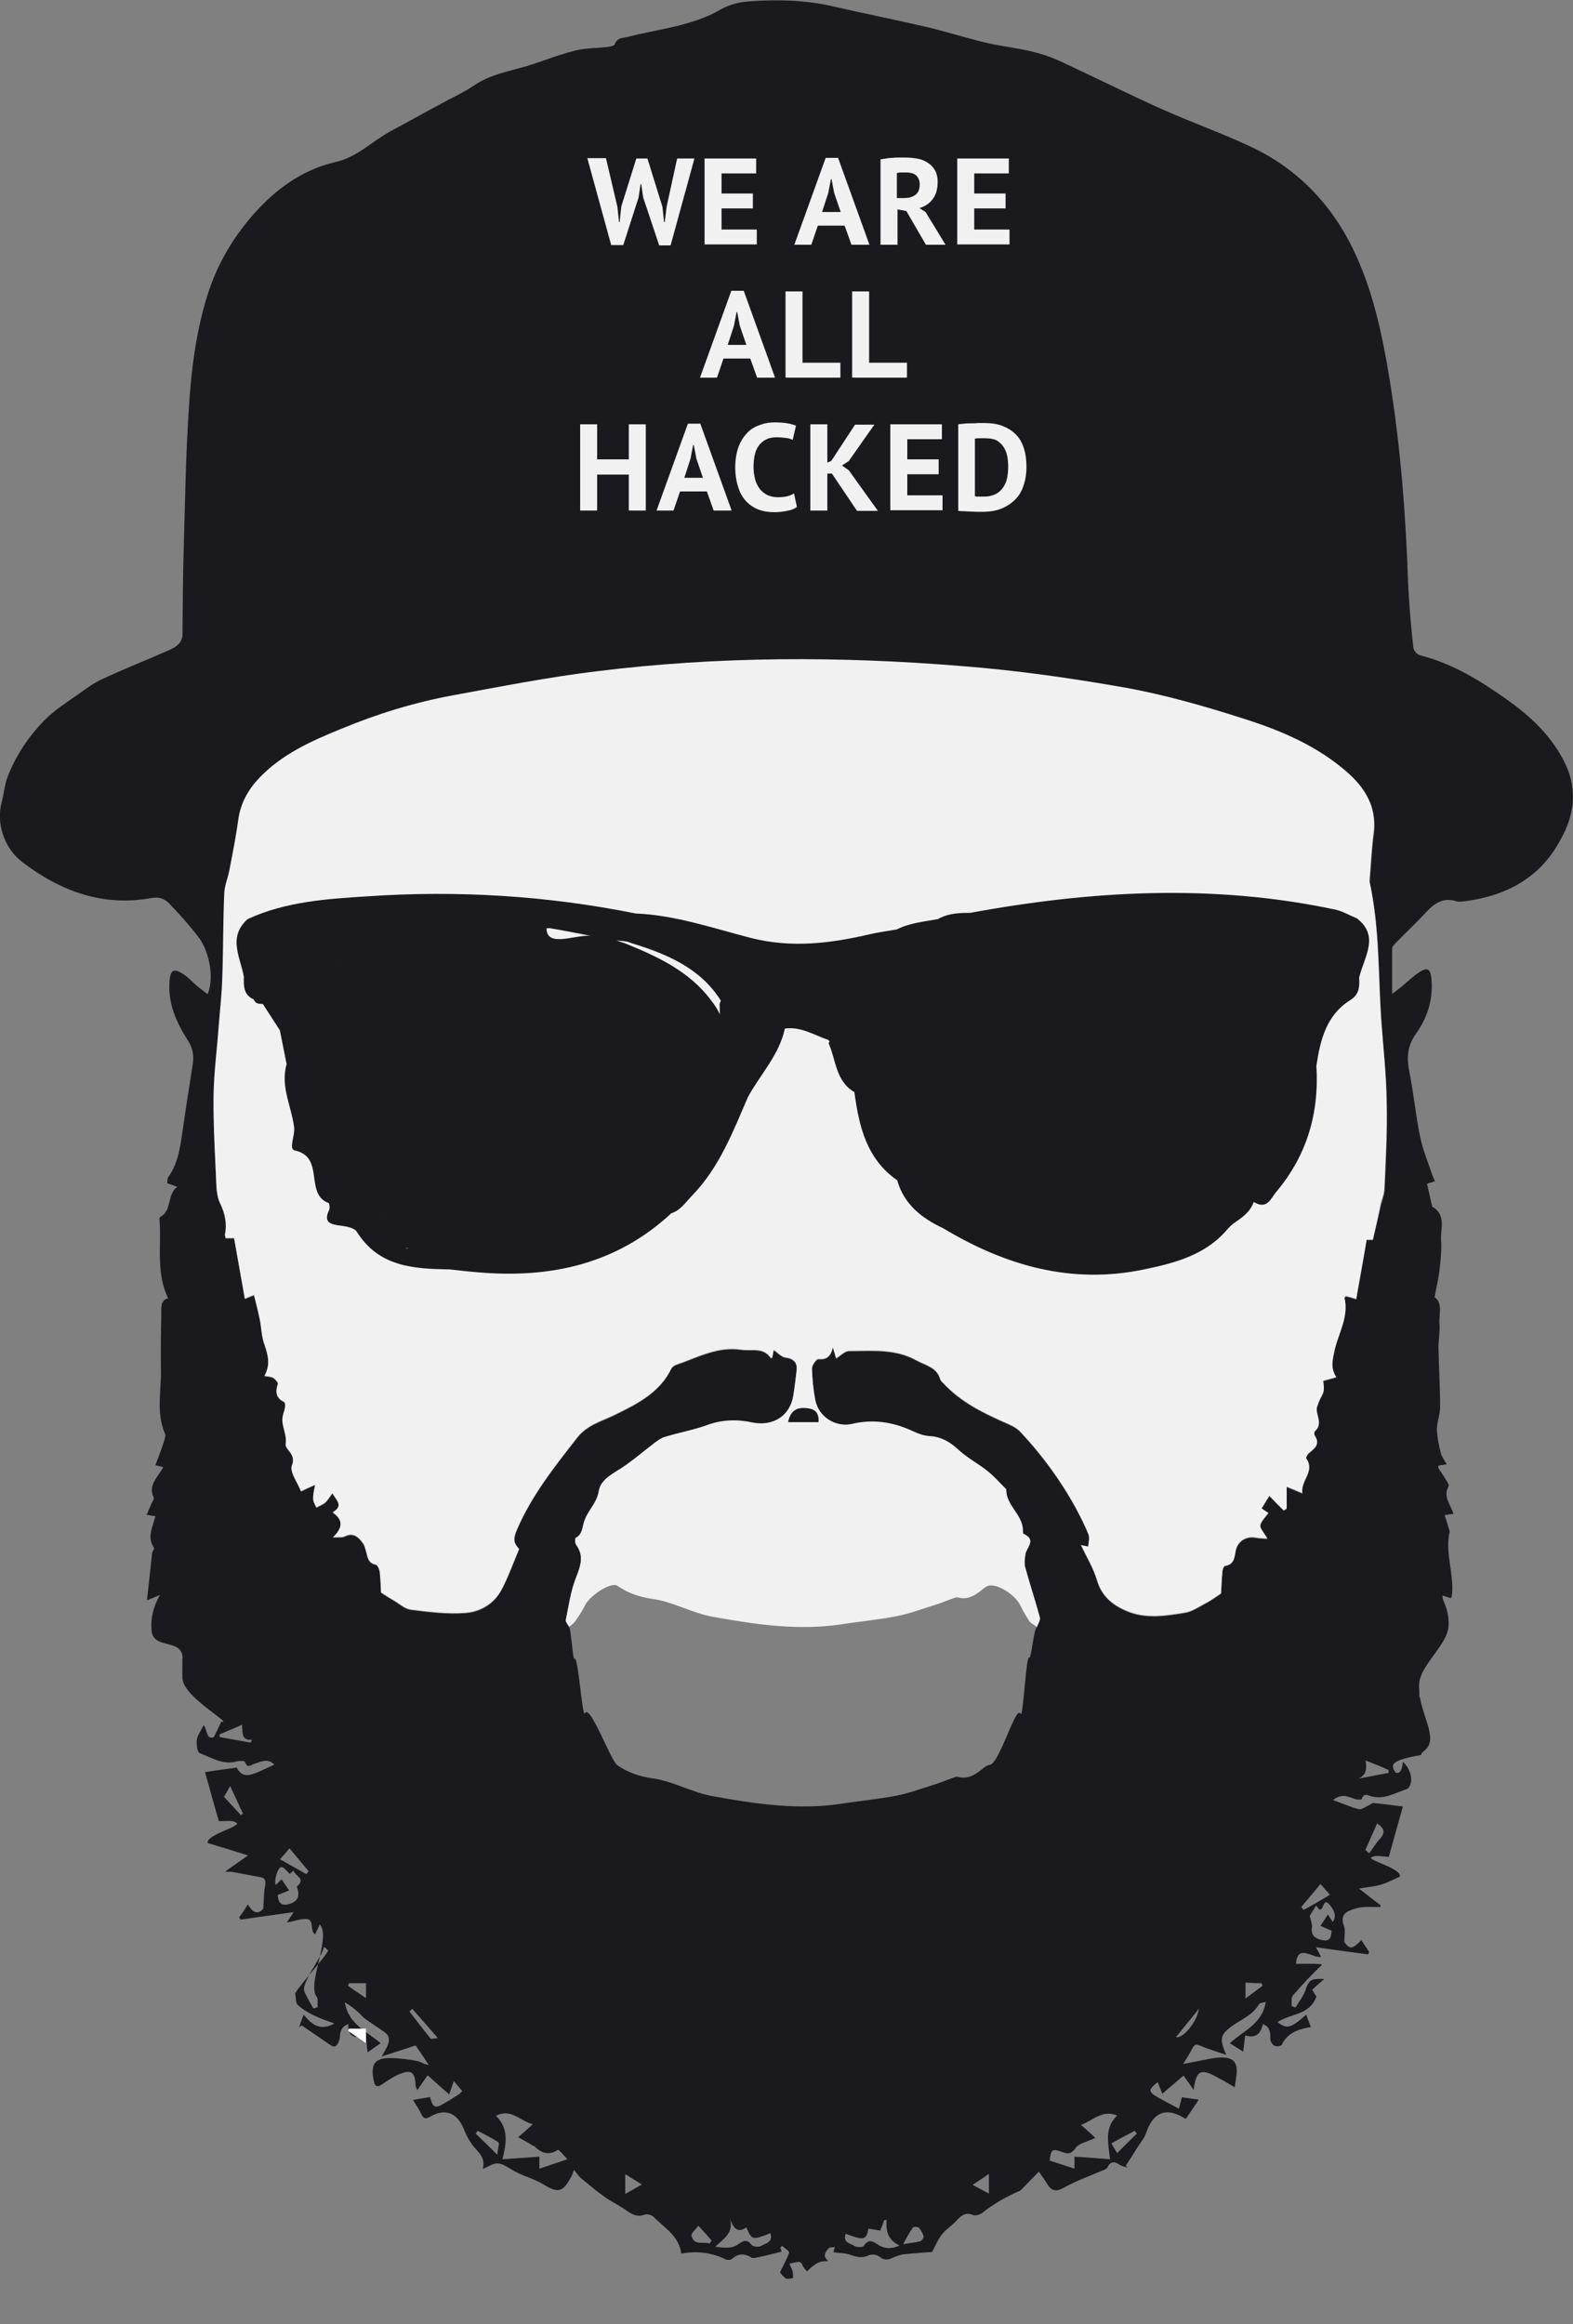 <svg width="44" height="65" viewBox="0 0 44 65" fill="none" xmlns="http://www.w3.org/2000/svg">
<rect x="0" y="0" width="44" height="65" fill="#808080" stroke="none"/>
<g clip-path="url(#clip0)">
<path d="M43.799 21.396C43.434 20.607 42.813 20.027 42.11 19.537C41.37 19.012 40.603 18.549 39.708 18.323C39.635 18.305 39.543 18.187 39.534 18.114C39.47 17.525 39.416 16.926 39.388 16.328C39.324 14.406 39.178 12.502 38.868 10.598C38.667 9.365 38.411 8.15 37.872 7.017C37.26 5.73 36.31 4.732 35.014 4.116C34.21 3.735 33.361 3.436 32.548 3.073C31.79 2.738 31.041 2.366 30.292 2.013C29.899 1.831 29.516 1.623 29.105 1.505C28.621 1.36 28.119 1.315 27.626 1.206C27.05 1.07 26.484 0.888 25.909 0.752C25.05 0.553 24.183 0.381 23.315 0.181C22.539 -5.33462e-06 21.763 -0.018 20.977 0.036C20.703 0.054 20.393 0.127 20.164 0.263C19.352 0.734 18.429 0.807 17.552 1.034C17.397 1.07 17.26 1.052 17.196 1.242C17.178 1.287 17.05 1.306 16.977 1.315C16.667 1.351 16.356 1.342 16.055 1.423C15.589 1.541 15.132 1.732 14.667 1.868C14.192 2.004 13.699 2.094 13.269 2.384C12.977 2.584 12.648 2.729 12.338 2.901C11.863 3.155 11.397 3.418 10.922 3.672C10.402 3.953 9.991 4.397 9.379 4.533C8.521 4.732 7.817 5.213 7.215 5.857C6.557 6.564 6.073 7.371 5.79 8.295C5.47 9.338 5.342 10.408 5.279 11.487C5.196 12.738 5.178 13.989 5.142 15.249C5.114 16.074 5.114 16.908 5.105 17.733C5.105 17.969 4.941 18.087 4.758 18.169C4.128 18.45 3.479 18.703 2.858 18.994C2.639 19.093 2.438 19.238 2.237 19.383C1.89 19.628 1.525 19.855 1.233 20.154C0.785 20.616 0.429 21.151 0.201 21.759C0.128 21.958 0.11 22.194 0.055 22.402C-0.119 23.019 0.11 23.717 0.63 24.116C1.708 24.932 2.886 25.367 4.256 25.113C4.447 25.077 4.603 25.131 4.749 25.285C5.032 25.584 5.306 25.884 5.553 26.21C5.836 26.582 6.009 27.316 5.808 27.806C5.708 27.724 5.616 27.661 5.525 27.588C5.406 27.488 5.306 27.371 5.178 27.28C4.858 27.053 4.758 27.108 4.74 27.488C4.703 28.087 4.941 28.604 5.251 29.093C5.388 29.302 5.425 29.501 5.397 29.728C5.297 30.39 5.187 31.042 5.096 31.704C5.032 32.139 4.968 32.556 4.703 32.928C4.676 32.973 4.685 33.037 4.676 33.091C4.767 33.127 4.849 33.155 4.959 33.191C4.658 33.418 4.822 33.853 4.484 34.034C4.457 34.043 4.457 34.116 4.466 34.161C4.511 34.877 4.365 35.612 4.703 36.31C4.484 36.364 4.511 36.573 4.511 36.754C4.502 37.28 4.493 37.797 4.502 38.322C4.511 38.912 4.365 39.51 4.612 40.09C4.639 40.145 4.612 40.226 4.594 40.29C4.521 40.516 4.438 40.743 4.347 40.979C4.411 40.997 4.475 41.006 4.566 41.033C4.42 41.314 4.128 41.532 4.301 41.885C4.32 41.922 4.265 41.994 4.237 42.049C4.192 42.148 4.155 42.257 4.1 42.366C4.192 42.384 4.256 42.393 4.347 42.402C4.274 42.71 4.1 42.991 4.31 43.291C4.329 43.309 4.265 43.381 4.256 43.427C4.21 43.853 4.164 44.288 4.11 44.759C4.265 44.696 4.329 44.669 4.475 44.605C4.283 44.95 4.219 45.231 4.237 45.566C4.256 46.174 5.1 45.781 5.11 46.389C5.11 46.389 5.11 46.389 5.1 46.389C5.1 46.561 5.1 46.742 5.1 46.914C5.11 47.322 5.799 47.767 6.237 48.12C6.247 48.129 6.237 48.156 6.237 48.166C6.219 48.156 6.21 48.147 6.192 48.147C6.128 48.283 6.064 48.419 5.982 48.583C5.772 48.664 5.808 48.41 5.699 48.247C5.616 48.41 5.525 48.528 5.507 48.655C5.489 48.773 5.516 48.999 5.58 49.027C5.909 49.154 6.237 49.371 6.621 49.263C6.694 49.244 6.84 49.244 6.849 49.272C6.922 49.48 7.023 49.353 7.123 49.326C7.306 49.272 7.498 49.163 7.671 49.353C7.078 49.625 6.813 49.806 6.621 49.435C6.32 49.48 6.009 49.516 5.735 49.562C5.872 50.051 6 50.514 6.119 50.931C6.301 50.94 6.521 50.894 6.621 50.985C6.74 51.085 5.74 51.321 5.813 51.547C6.151 51.647 6.543 51.765 6.936 51.892C6.753 52.019 6.553 52.164 6.297 52.345C6.406 52.354 6.452 52.345 6.498 52.354C6.763 52.399 7.018 52.454 7.283 52.499C7.438 52.526 7.438 52.626 7.411 52.771C7.374 52.943 7.384 53.125 7.365 53.379C7.256 53.514 7.1 53.56 6.936 53.261C6.845 53.406 6.772 53.514 6.689 53.623C6.699 53.641 6.717 53.66 6.726 53.687C7.201 53.623 7.676 53.551 8.215 53.478C8.132 53.605 8.087 53.669 8.023 53.768C8.224 53.732 8.388 53.669 8.553 53.669C8.817 53.669 8.644 54.004 8.817 54.095C8.845 54.031 8.881 53.959 8.945 53.823C9.274 54.185 8.575 55.503 8.858 55.847C8.904 55.902 8.877 56.038 8.886 56.137C8.849 56.146 8.804 56.164 8.767 56.173C8.676 56.01 8.575 55.856 8.511 55.684C8.402 55.421 9.31 54.349 8.991 54.394C9.064 54.457 9.137 54.494 9.174 54.548C9.21 54.611 8.237 55.684 8.256 55.766C8.283 55.865 8.265 56.019 8.329 56.074C8.466 56.201 8.63 56.291 8.795 56.373C8.959 56.455 9.132 56.509 9.352 56.591C8.95 56.817 8.721 56.618 8.493 56.346C8.438 56.491 8.402 56.591 8.365 56.699C8.393 56.681 8.411 56.663 8.438 56.645C8.667 56.799 8.886 56.953 9.114 57.107C9.196 57.162 9.297 57.252 9.37 57.234C9.434 57.216 9.498 57.071 9.507 56.98C9.516 56.817 9.543 56.681 9.744 56.609C9.717 57.026 9.991 56.98 10.228 56.962C10.247 57.107 10.265 57.234 10.283 57.398C10.42 57.298 10.521 57.234 10.648 57.144C10.237 56.799 9.744 56.6 9.644 56.001C9.79 56.083 9.918 56.183 10.037 56.291C10.1 56.346 10.146 56.418 10.219 56.464C10.393 56.591 10.575 56.709 10.749 56.826C10.904 56.935 10.904 57.071 10.831 57.234C10.794 57.307 10.758 57.379 10.676 57.515C11.032 57.398 11.324 57.307 11.626 57.207C11.744 57.379 11.872 57.561 11.991 57.751C11.863 57.742 11.772 57.66 11.671 57.642C11.443 57.597 11.215 57.57 10.986 57.561C10.539 57.542 10.338 57.669 10.457 58.204C10.493 58.367 10.566 58.377 10.685 58.295C10.84 58.195 10.986 58.087 11.16 58.014C11.507 57.869 11.607 57.941 11.626 58.331C11.626 58.358 11.644 58.386 11.671 58.458C11.781 58.304 11.863 58.177 11.963 58.041C12.174 58.232 12.356 58.395 12.566 58.576C12.612 58.431 12.648 58.34 12.694 58.204C12.785 58.313 12.858 58.395 12.931 58.485C12.877 58.531 12.858 58.558 12.831 58.576C12.694 58.667 12.548 58.757 12.402 58.839C12.164 58.975 12.11 58.948 12.027 58.649C11.872 58.676 11.708 58.703 11.553 58.73C11.644 58.884 11.726 58.993 11.781 59.12C11.845 59.256 11.909 59.274 12.027 59.202C12.457 58.948 12.804 59.093 12.986 59.573C13.05 59.736 13.142 59.9 13.251 60.036C13.397 60.208 13.58 60.344 13.507 60.661C13.653 60.598 13.744 60.534 13.836 60.516C13.899 60.498 13.991 60.507 14.055 60.534C14.21 60.607 14.347 60.707 14.502 60.779C14.731 60.888 14.986 60.961 15.206 61.096C15.607 61.341 15.744 61.314 15.973 60.888C16 60.843 16.018 60.788 16.055 60.688C16.137 60.779 16.183 60.861 16.247 60.915C16.466 61.096 16.694 61.287 16.922 61.45C17.087 61.568 17.279 61.658 17.443 61.767C17.626 61.894 17.79 62.03 18.027 61.94C18.1 61.912 18.219 61.949 18.274 61.994C18.575 62.302 18.986 62.52 19.059 63.028C19.498 62.946 19.909 63 20.301 63.191C20.347 63.209 20.429 63.209 20.466 63.182C20.639 63.028 20.813 63.009 21.014 63.136C21.05 63.163 21.123 63.145 21.178 63.136C21.406 63.091 21.626 63.028 21.863 62.973C21.863 62.964 21.845 62.919 21.826 62.864C21.845 62.846 21.863 62.828 21.872 62.81C21.945 62.873 22.091 62.964 22.073 63C22.018 63.173 21.918 63.336 21.817 63.553C21.836 63.572 21.89 63.662 21.973 63.717C22.027 63.753 22.11 63.717 22.183 63.717C22.183 63.653 22.183 63.59 22.174 63.535C22.155 63.463 22.11 63.39 22.082 63.309C22.402 63.236 22.393 63.236 22.466 63.39C22.493 63.445 22.539 63.481 22.575 63.526C22.621 63.481 22.667 63.426 22.721 63.39C22.785 63.345 22.858 63.29 22.931 63.263C23.005 63.236 23.096 63.245 23.169 63.236C23.005 63.109 23.078 62.982 23.187 62.873C23.215 62.846 23.288 62.855 23.352 62.846C23.333 62.919 23.315 62.973 23.315 62.991C23.489 63.019 23.644 63.009 23.79 63.064C23.973 63.127 24.128 63.163 24.311 63.073C24.384 63.037 24.539 63.055 24.603 63.118C24.731 63.218 24.84 63.209 24.968 63.145C25.069 63.1 25.169 63.064 25.279 63.046C25.552 63.019 25.836 63 26.073 62.982C26.164 62.81 26.237 62.629 26.347 62.493C26.457 62.348 26.63 62.248 26.749 62.112C26.886 61.967 27.005 61.858 27.215 61.949C27.279 61.976 27.406 61.94 27.47 61.894C27.799 61.631 28.155 61.432 28.53 61.269C28.548 61.26 28.566 61.242 28.584 61.223C28.74 61.06 28.904 60.897 29.059 60.734C29.142 60.852 29.224 60.969 29.297 61.087C29.425 61.296 29.562 61.296 29.772 61.178C30.091 60.997 30.429 60.879 30.767 60.734C30.84 60.697 30.95 60.679 30.977 60.616C31.078 60.416 31.196 60.462 31.333 60.553C31.397 60.589 31.47 60.598 31.543 60.625C31.525 60.607 31.507 60.589 31.489 60.571C31.598 60.407 31.699 60.244 31.808 60.072C31.89 59.936 32.009 59.809 32.055 59.664C32.256 59.066 32.621 58.921 33.142 59.247C33.151 59.256 33.169 59.247 33.178 59.247C33.297 59.075 33.406 58.911 33.534 58.721C33.37 58.703 33.224 58.676 33.059 58.658C33.032 58.757 33.014 58.83 32.977 58.975C32.776 58.866 32.594 58.776 32.42 58.676C32.11 58.504 32.11 58.449 32.384 58.232C32.42 58.331 32.466 58.431 32.511 58.558C32.721 58.377 32.904 58.222 33.105 58.05C33.206 58.186 33.288 58.304 33.388 58.449C33.461 57.896 33.589 57.842 34.046 58.096C34.11 58.132 34.173 58.168 34.247 58.204C34.338 58.259 34.42 58.304 34.539 58.377C34.557 58.241 34.575 58.141 34.584 58.05C34.63 57.688 34.511 57.542 34.164 57.542C34.055 57.542 33.954 57.561 33.845 57.579C33.598 57.624 33.352 57.678 33.096 57.724C33.178 57.588 33.279 57.443 33.352 57.289C33.416 57.162 33.47 57.171 33.58 57.216C33.817 57.316 34.064 57.388 34.301 57.47C34.091 56.999 34.155 56.899 34.438 56.681C34.703 56.482 35.032 56.373 35.215 56.056C35.242 56.01 35.333 56.01 35.406 55.992C35.306 56.609 34.785 56.79 34.402 57.144C34.539 57.234 34.648 57.298 34.776 57.379C34.794 57.207 34.813 57.08 34.831 56.926C35.132 57.017 35.269 56.872 35.324 56.609C35.534 56.69 35.534 56.853 35.534 57.035C35.534 57.098 35.598 57.189 35.653 57.216C35.708 57.243 35.836 57.225 35.854 57.189C36.018 56.844 36.32 56.754 36.667 56.69C36.621 56.563 36.575 56.464 36.539 56.346C36.091 56.736 36 56.754 35.735 56.554C36.1 56.309 36.639 56.364 36.822 55.838C36.785 55.784 36.749 55.72 36.703 55.648C36.813 55.548 36.913 55.457 37.041 55.349C36.657 55.33 36.612 55.376 36.511 55.675C36.447 55.847 36.329 55.992 36.237 56.146C36.201 56.128 36.164 56.119 36.128 56.101C36.137 56.001 36.11 55.865 36.164 55.811C36.42 55.512 36.694 55.222 36.977 54.95C37.023 54.904 36.132 54.931 36.251 54.922C36.297 54.36 36.69 54.759 36.954 54.732C36.909 54.641 36.872 54.578 36.808 54.46C37.32 54.533 37.794 54.596 38.269 54.66C38.279 54.632 38.288 54.605 38.297 54.587C38.224 54.478 38.151 54.369 38.078 54.261C37.822 54.523 37.758 54.523 37.603 54.315C37.603 54.115 37.639 53.971 37.594 53.862C37.493 53.599 37.603 53.481 37.822 53.408C37.922 53.372 38.032 53.345 38.132 53.336C38.288 53.327 38.452 53.336 38.607 53.336C38.607 53.318 38.616 53.3 38.616 53.282C38.416 53.136 38.224 52.982 38.014 52.819C38.26 52.774 38.461 52.765 38.653 52.701C38.854 52.638 39.036 52.538 39.155 52.484C39.228 52.266 38.247 52.021 38.356 51.949C38.484 51.867 38.694 51.931 38.849 51.931C38.977 51.468 39.105 51.006 39.242 50.525C38.977 50.489 38.694 50.453 38.411 50.426C38.374 50.426 38.338 50.471 38.292 50.489C38.201 50.525 38.091 50.616 38.009 50.598C37.781 50.544 37.553 50.435 37.288 50.344C37.525 50.145 37.717 50.253 37.909 50.317C37.964 50.335 38.082 50.335 38.091 50.317C38.137 50.136 38.256 50.208 38.347 50.235C38.721 50.344 39.041 50.136 39.37 50.027C39.397 50.018 39.425 49.963 39.443 49.927C39.525 49.728 39.434 49.447 39.242 49.274C39.224 49.465 39.178 49.628 39.032 49.573C38.913 49.374 38.84 49.238 39.749 49.084C39.749 49.084 39.767 49.02 39.804 48.993C40.032 48.83 40.032 48.631 39.968 48.359C39.931 48.186 39.731 47.651 39.721 47.47C39.712 47.47 39.712 47.47 39.703 47.479C39.703 47.379 39.703 47.28 39.694 47.18C39.657 46.6 40.502 46.029 40.52 45.457C40.53 45.176 40.466 44.977 40.365 44.741C40.356 44.714 40.356 44.678 40.347 44.623C40.438 44.651 40.511 44.678 40.584 44.696C40.603 44.66 40.612 44.651 40.612 44.632C40.685 44.034 40.411 43.445 40.548 42.846C40.557 42.801 40.52 42.747 40.511 42.701C40.484 42.593 40.447 42.493 40.411 42.375C40.511 42.357 40.575 42.348 40.657 42.339C40.575 42.076 40.356 41.849 40.52 41.568C40.539 41.532 40.484 41.441 40.447 41.387C40.384 41.278 40.301 41.169 40.237 41.06C40.228 41.042 40.237 41.015 40.237 40.988C40.31 40.979 40.374 40.97 40.466 40.952C40.402 40.834 40.329 40.743 40.301 40.634C40.247 40.417 40.201 40.199 40.192 39.981C40.192 39.773 40.283 39.565 40.283 39.356C40.283 38.794 40.247 38.232 40.237 37.67C40.237 37.461 40.283 37.243 40.265 37.026C40.247 36.754 40.365 36.437 40.128 36.282C40.183 35.974 40.247 35.72 40.274 35.458C40.301 35.204 40.329 34.941 40.31 34.678C40.292 34.361 40.457 33.989 40.073 33.753C40.055 33.744 40.055 33.708 40.046 33.681C40 33.49 39.964 33.309 39.918 33.109C39.954 33.091 40.036 33.073 40.137 33.037C40.1 32.955 40.073 32.892 40.055 32.837C39.936 32.484 39.79 32.13 39.717 31.759C39.598 31.178 39.543 30.58 39.425 29.991C39.343 29.592 39.361 29.256 39.607 28.912C39.936 28.449 40.1 27.924 40.036 27.343C40.009 27.108 39.927 27.044 39.717 27.18C39.543 27.289 39.397 27.434 39.233 27.57C39.151 27.634 39.069 27.706 38.941 27.797C38.941 27.343 38.941 26.944 38.941 26.537C38.941 26.482 38.986 26.428 39.032 26.382C39.324 26.083 39.626 25.802 39.909 25.494C40.137 25.249 40.384 25.095 40.731 25.204C40.813 25.231 40.904 25.213 40.986 25.204C42.155 25.05 43.105 24.533 43.662 23.463C44.027 22.81 44.128 22.103 43.799 21.396ZM6.74 50.767C6.584 50.595 6.429 50.432 6.265 50.251C6.31 50.178 6.356 50.096 6.438 49.952C6.575 50.242 6.685 50.486 6.795 50.722C6.776 50.74 6.758 50.749 6.74 50.767ZM38.52 50.997C38.721 51.133 38.758 51.251 38.603 51.423C38.493 51.541 38.402 51.695 38.301 51.831C38.265 51.804 38.228 51.767 38.192 51.74C38.301 51.495 38.411 51.251 38.52 50.997ZM5.982 30.707C5.991 30.045 6.082 29.383 6.128 28.721C6.164 28.268 6.219 27.806 6.228 27.352C6.256 26.573 6.247 25.802 6.283 25.022C6.292 24.805 6.393 24.587 6.429 24.37C6.521 23.898 6.612 23.436 6.676 22.964C6.74 22.52 6.941 22.157 7.242 21.831C7.881 21.151 8.712 20.779 9.562 20.435C10.566 20.018 11.598 19.701 12.676 19.501C14.009 19.256 15.342 18.994 16.685 18.83C20.1 18.404 23.525 18.404 26.941 18.685C28.457 18.803 29.973 19.021 31.47 19.284C32.584 19.483 33.69 19.8 34.767 20.145C35.744 20.453 36.694 20.843 37.507 21.496C38.1 21.967 38.539 22.52 38.429 23.345C38.374 23.762 38.356 24.188 38.32 24.614C38.32 24.651 38.31 24.687 38.32 24.714C38.594 25.974 38.557 27.253 38.639 28.522C38.694 29.302 38.785 30.09 38.794 30.87C38.813 31.686 38.767 32.493 38.731 33.309C38.721 33.445 38.667 33.572 38.63 33.708C38.557 34.016 38.484 34.333 38.402 34.687C38.402 34.687 38.338 34.687 38.228 34.687C38.137 35.231 38.036 35.775 37.936 36.346C37.817 36.31 37.735 36.282 37.644 36.264C37.635 36.282 37.607 36.301 37.607 36.31C37.735 36.836 37.443 37.289 37.333 37.769C37.279 38.032 37.206 38.268 37.379 38.531C37.251 38.567 37.151 38.594 37.014 38.631C37.023 38.73 37.041 38.83 37.023 38.921C37.005 39.02 36.931 39.111 36.895 39.211C36.868 39.292 36.822 39.374 36.831 39.456C36.849 39.655 36.986 39.855 36.785 40.036C36.758 40.054 36.758 40.136 36.776 40.163C36.941 40.408 36.767 40.526 36.603 40.661C36.566 40.698 36.52 40.788 36.539 40.806C36.794 41.169 36.374 41.414 36.429 41.777C36.237 41.695 36.11 41.641 35.991 41.595V42.203C35.964 42.221 35.936 42.239 35.909 42.257C35.781 42.13 35.653 42.003 35.507 41.849C35.443 41.949 35.37 42.067 35.288 42.203C35.361 42.248 35.416 42.293 35.479 42.33C35.151 42.738 35.215 42.656 35.452 43.046C35.333 43.037 35.233 43.037 35.132 43.019C34.868 42.964 34.621 43.109 34.566 43.381C34.53 43.572 34.53 43.762 34.265 43.807C34.228 43.816 34.192 43.916 34.192 43.98C34.173 44.197 34.164 44.406 34.155 44.578C34.009 44.678 33.89 44.759 33.763 44.832C33.562 44.932 33.37 45.077 33.16 45.113C32.612 45.204 32.046 45.294 31.516 45.068C31.123 44.904 30.813 44.651 30.685 44.206C30.584 43.871 30.393 43.553 30.237 43.227C30.301 43.245 30.374 43.254 30.438 43.273C30.448 43.155 30.484 43.028 30.448 42.928C30.347 42.674 30.219 42.429 30.091 42.185C29.662 41.405 29.142 40.698 28.539 40.054C28.42 39.927 28.237 39.855 28.073 39.782C27.461 39.51 26.868 39.211 26.402 38.712C26.365 38.676 26.32 38.64 26.301 38.594C26.21 38.25 25.899 38.205 25.635 38.059C25.032 37.724 24.384 37.797 23.753 37.797C23.635 37.797 23.516 37.923 23.388 38.005C23.37 37.933 23.343 37.86 23.297 37.697C23.233 37.969 23.105 38.041 22.895 38.023C22.84 38.014 22.712 38.196 22.712 38.286C22.721 38.576 22.749 38.875 22.804 39.166C22.895 39.646 23.379 39.954 23.854 39.836C24.402 39.709 24.922 39.782 25.434 40C25.616 40.081 25.808 40.172 26 40.181C26.347 40.199 26.594 40.362 26.84 40.589C27.078 40.806 27.379 40.961 27.635 41.169C27.817 41.314 27.963 41.486 28.128 41.65C28.137 41.659 28.146 41.659 28.146 41.668C28.137 42.121 28.612 42.375 28.612 42.819C28.612 42.855 28.612 42.91 28.639 42.919C28.995 43.082 28.721 43.282 28.685 43.472C28.667 43.59 28.648 43.726 28.676 43.844C28.804 44.315 28.959 44.778 29.087 45.249C29.105 45.331 29.032 45.43 29.005 45.521C28.931 45.467 28.84 46.421 28.794 46.358C28.703 46.222 28.621 48.086 28.548 47.932C28.42 47.651 27.963 49.333 27.68 49.36C27.607 49.37 27.525 49.433 27.461 49.487C27.269 49.642 27.069 49.768 26.794 49.696C26.74 49.678 26.667 49.723 26.603 49.741C26.475 49.786 26.347 49.841 26.21 49.886C25.826 50.004 25.452 50.149 25.069 50.222C24.557 50.321 24.037 50.367 23.525 50.448C22.311 50.63 21.105 50.448 19.918 50.231C19.361 50.131 18.84 49.823 18.283 49.741C17.899 49.687 17.589 49.587 17.269 49.37C17.087 49.252 16.502 47.642 16.365 47.913C16.283 48.086 16.174 46.24 16.064 46.394C16.027 46.439 15.963 45.476 15.918 45.512C15.89 45.448 15.817 45.376 15.826 45.321C15.909 44.922 15.963 44.514 16.11 44.143C16.237 43.816 16.347 43.526 16.11 43.209C16.082 43.164 16.082 43.037 16.1 43.028C16.301 42.928 16.283 42.719 16.347 42.547C16.365 42.502 16.384 42.447 16.411 42.402C16.53 42.175 16.703 42.003 16.749 41.713C16.813 41.35 17.215 41.205 17.498 40.997C17.781 40.797 18.046 40.571 18.32 40.362C18.411 40.299 18.502 40.226 18.612 40.199C19.005 40.081 19.406 40.009 19.781 39.873C20.201 39.719 20.621 39.709 21.041 39.8C21.626 39.918 22.101 39.619 22.192 39.039C22.228 38.812 22.256 38.576 22.283 38.34C22.311 38.114 22.192 38.005 21.963 37.978C21.854 37.96 21.762 37.851 21.644 37.769C21.635 37.824 21.616 37.905 21.598 37.987C21.58 37.987 21.562 37.996 21.562 37.996C21.352 37.679 21.023 37.806 20.731 37.76C20.055 37.661 19.498 37.987 18.904 38.186C18.858 38.205 18.813 38.241 18.785 38.277C18.466 38.948 17.845 39.265 17.215 39.574C16.849 39.755 16.438 39.855 16.155 40.208C15.516 41.024 14.868 41.84 14.457 42.801C14.347 43.055 14.365 43.173 14.521 43.336C14.356 43.726 14.219 44.116 14.027 44.478C13.817 44.868 13.434 45.095 13.005 45.122C12.511 45.158 12 45.095 11.498 45.031C11.324 45.013 11.16 44.859 11.005 44.768C10.895 44.705 10.794 44.642 10.658 44.551C10.648 44.397 10.648 44.179 10.621 43.971C10.612 43.898 10.557 43.78 10.511 43.771C10.31 43.735 10.283 43.581 10.247 43.427C10.219 43.336 10.201 43.236 10.146 43.164C10.027 43.001 9.881 42.864 9.644 42.982C9.571 43.019 9.479 43.001 9.315 43.01C9.589 42.747 9.607 42.52 9.306 42.312C9.616 42.13 9.416 41.976 9.297 41.777C9.224 41.876 9.169 41.967 9.105 42.03C9.032 42.094 8.931 42.13 8.849 42.175C8.813 42.094 8.758 42.012 8.758 41.922C8.758 41.804 8.785 41.686 8.813 41.541C8.685 41.595 8.566 41.65 8.42 41.722C8.32 41.468 8.1 41.178 8.164 41.006C8.301 40.68 7.963 40.544 7.991 40.408C8.037 40.117 7.854 39.882 7.909 39.619C7.927 39.537 7.963 39.456 7.973 39.365C7.982 39.32 7.973 39.238 7.945 39.22C7.717 39.111 7.699 38.939 7.772 38.721C7.79 38.685 7.699 38.585 7.644 38.549C7.58 38.513 7.498 38.513 7.397 38.495C7.571 38.186 7.498 37.905 7.397 37.615C7.315 37.398 7.315 37.162 7.269 36.926C7.224 36.709 7.169 36.482 7.105 36.237C7.068 36.246 6.977 36.282 6.849 36.337C6.749 35.766 6.648 35.204 6.548 34.642H6.31C6.301 34.605 6.292 34.569 6.292 34.542C6.356 34.234 6.292 33.944 6.155 33.662C6.091 33.526 6.064 33.363 6.055 33.209C6.027 32.393 5.973 31.55 5.982 30.707ZM7.014 48.737C6.721 48.682 6.438 48.637 6.146 48.583C6.146 48.555 6.146 48.537 6.137 48.51C6.338 48.419 6.548 48.338 6.767 48.238C6.795 48.447 6.74 48.682 7.041 48.655C7.041 48.682 7.023 48.709 7.014 48.737ZM8.315 52.753C8.297 52.762 8.324 52.825 8.333 52.871C8.379 53.079 8.288 53.206 8.05 53.261C7.84 53.306 7.785 53.188 7.767 52.998C7.868 52.961 7.95 52.925 8.087 52.871C8.014 52.762 7.95 52.671 7.877 52.562C7.813 52.617 7.767 52.671 7.712 52.717C7.658 52.572 7.776 52.209 7.877 52.218C7.95 52.227 8.014 52.327 8.105 52.408C8.114 52.399 8.151 52.363 8.215 52.318C8.251 52.472 8.562 52.535 8.315 52.753ZM8.571 52.417C8.333 52.282 8.096 52.145 7.831 52C7.931 51.892 8.005 51.81 8.096 51.692C8.288 51.919 8.461 52.127 8.635 52.336C8.607 52.363 8.589 52.39 8.571 52.417ZM10.237 55.883C10.064 55.766 9.9 55.657 9.735 55.539C9.744 55.512 9.753 55.494 9.763 55.466H10.237V55.883ZM12.046 57.017C11.845 56.763 11.644 56.509 11.452 56.255C11.479 56.228 11.507 56.21 11.534 56.183C11.753 56.437 11.982 56.69 12.247 56.999C12.137 57.008 12.064 57.035 12.046 57.017ZM13.909 60.262C13.671 60.027 13.489 59.845 13.306 59.673C13.324 59.646 13.342 59.619 13.361 59.592C13.553 59.7 13.762 59.791 13.945 59.918C13.973 59.936 13.927 60.09 13.909 60.262ZM15.087 60.652V60.317C14.749 60.344 14.42 60.362 14.055 60.389C14.164 59.945 14.237 59.528 13.872 59.174C14.301 58.957 14.539 59.319 14.904 59.41C14.749 59.555 14.63 59.655 14.493 59.773C14.658 59.864 14.794 59.936 14.922 60.018C14.931 60.018 14.941 60.018 14.95 60.027C15.151 60.226 15.352 60.29 15.607 60.126C15.626 60.108 15.753 60.262 15.872 60.389C15.571 60.489 15.342 60.571 15.087 60.652ZM17.489 61.359V60.806C17.653 60.906 17.781 60.988 17.954 61.096C17.781 61.196 17.653 61.269 17.489 61.359ZM19.845 62.746C19.671 62.683 19.416 62.819 19.343 62.529C19.324 62.456 19.47 62.348 19.534 62.248C19.662 62.384 19.781 62.52 19.909 62.665C19.89 62.692 19.863 62.719 19.845 62.746ZM21.297 62.81C21.233 62.855 21.069 62.837 21.023 62.783C20.895 62.62 20.794 62.665 20.667 62.755C20.484 62.892 20.283 62.873 20.009 62.837C20.247 62.601 20.539 62.447 20.411 62.039C20.511 62.311 20.63 62.474 20.877 62.293C21.032 62.656 21.041 62.656 21.552 62.456C21.626 62.728 21.406 62.737 21.297 62.81ZM24.539 62.765C24.393 62.665 24.283 62.629 24.164 62.81C24.137 62.855 23.973 62.855 23.909 62.819C23.799 62.737 23.571 62.737 23.653 62.474C24.174 62.665 24.228 62.656 24.292 62.329C24.402 62.348 24.511 62.366 24.621 62.384C24.667 62.275 24.703 62.184 24.731 62.094C24.758 62.094 24.776 62.085 24.804 62.085C24.767 62.393 24.84 62.647 25.16 62.801C24.904 62.919 24.712 62.883 24.539 62.765ZM25.735 62.683C25.607 62.719 25.47 62.728 25.26 62.765C25.37 62.565 25.443 62.429 25.534 62.302C25.552 62.275 25.671 62.275 25.699 62.302C25.762 62.366 25.808 62.456 25.836 62.547C25.845 62.583 25.781 62.674 25.735 62.683ZM27.662 61.35C27.498 61.26 27.37 61.196 27.206 61.105C27.37 60.997 27.498 60.915 27.662 60.797V61.35ZM31.05 60.389C30.703 60.362 30.384 60.335 30.055 60.317V60.652C29.799 60.571 29.58 60.498 29.361 60.426C29.397 60.117 29.434 60.09 29.671 60.172C29.826 60.226 29.945 60.281 30.082 60.081C30.183 59.936 30.42 59.9 30.639 59.791C30.493 59.655 30.384 59.555 30.237 59.428C30.575 59.31 30.822 58.993 31.251 59.165C30.877 59.519 31.005 59.945 31.05 60.389ZM31.251 60.217C31.187 60.117 31.151 60.054 31.087 59.945C31.315 59.818 31.534 59.7 31.744 59.592C31.763 59.619 31.781 59.646 31.799 59.673C31.626 59.845 31.443 60.018 31.251 60.217ZM32.895 56.971C33.114 56.699 33.324 56.446 33.534 56.183C33.489 56.554 33.069 57.035 32.895 56.971ZM34.84 55.892V55.448C34.977 55.457 35.132 55.466 35.288 55.466C35.297 55.494 35.306 55.512 35.315 55.539C35.16 55.657 35.005 55.766 34.84 55.892ZM36.461 53.417C36.443 53.39 36.425 53.363 36.397 53.336C36.571 53.127 36.744 52.928 36.936 52.692C37.027 52.792 37.1 52.883 37.201 52.991C36.936 53.154 36.699 53.291 36.461 53.417ZM37.283 53.753C37.228 53.671 37.192 53.626 37.146 53.544C37.064 53.671 37.009 53.753 36.936 53.862C37.046 53.907 37.137 53.952 37.247 53.998C37.237 54.17 37.21 54.306 36.991 54.261C36.753 54.215 36.662 54.088 36.699 53.898C36.708 53.816 36.671 53.735 36.635 53.581C36.662 53.535 36.735 53.417 36.817 53.291C36.854 53.345 36.881 53.381 36.909 53.408C37.036 53.426 37.009 53.037 37.201 53.282C37.283 53.39 37.411 53.544 37.283 53.753ZM38.84 49.501C38.84 49.528 38.84 49.555 38.84 49.583C38.557 49.637 38.274 49.691 37.991 49.746C38.21 49.655 38.237 49.483 38.201 49.238C38.438 49.329 38.639 49.41 38.84 49.501Z" fill="#1A1A1E"/>
<path d="M38.402 34.669C38.402 34.669 38.338 34.669 38.228 34.669C38.137 35.213 38.036 35.757 37.936 36.328C37.817 36.291 37.735 36.264 37.644 36.246C37.635 36.264 37.607 36.282 37.607 36.291C37.735 36.817 37.443 37.271 37.333 37.751C37.279 38.014 37.205 38.25 37.379 38.513C37.251 38.549 37.151 38.576 37.014 38.612C37.023 38.712 37.041 38.812 37.023 38.903C37.005 39.002 36.931 39.093 36.895 39.193C36.867 39.274 36.822 39.356 36.831 39.438C36.849 39.637 36.986 39.836 36.785 40.018C36.758 40.036 36.758 40.117 36.776 40.145C36.941 40.389 36.767 40.507 36.603 40.643C36.566 40.679 36.52 40.77 36.539 40.788C36.794 41.151 36.374 41.396 36.429 41.758C36.237 41.677 36.11 41.622 35.991 41.577C35.991 41.786 35.991 41.985 35.991 42.184C35.963 42.203 35.936 42.221 35.909 42.239C35.781 42.112 35.653 41.985 35.507 41.831C35.443 41.931 35.37 42.048 35.288 42.184C35.361 42.23 35.416 42.275 35.479 42.311C35.151 42.719 35.215 42.638 35.452 43.028C35.333 43.019 35.233 43.019 35.132 43C34.867 42.946 34.621 43.091 34.566 43.363C34.53 43.553 34.53 43.744 34.265 43.789C34.228 43.798 34.192 43.898 34.192 43.961C34.173 44.179 34.164 44.388 34.155 44.56C34.009 44.66 33.89 44.741 33.763 44.814C33.562 44.913 33.37 45.058 33.16 45.095C32.612 45.185 32.046 45.276 31.516 45.049C31.123 44.886 30.813 44.632 30.685 44.188C30.584 43.853 30.393 43.535 30.237 43.209C30.301 43.227 30.374 43.236 30.438 43.254C30.448 43.136 30.484 43.01 30.448 42.91C30.347 42.656 30.219 42.411 30.091 42.166C29.662 41.387 29.142 40.679 28.539 40.036C28.42 39.909 28.237 39.836 28.073 39.764C27.461 39.492 26.867 39.193 26.402 38.694C26.365 38.658 26.32 38.621 26.301 38.576C26.21 38.232 25.899 38.186 25.635 38.041C25.032 37.706 24.384 37.778 23.753 37.778C23.635 37.778 23.516 37.905 23.388 37.987C23.37 37.914 23.342 37.842 23.297 37.679C23.233 37.951 23.105 38.023 22.895 38.005C22.84 37.996 22.712 38.177 22.712 38.268C22.721 38.558 22.749 38.857 22.804 39.147C22.895 39.628 23.379 39.936 23.854 39.818C24.402 39.691 24.922 39.764 25.434 39.981C25.616 40.063 25.808 40.154 26 40.163C26.347 40.181 26.594 40.344 26.84 40.571C27.078 40.788 27.379 40.942 27.635 41.151C27.817 41.296 27.963 41.468 28.128 41.632C28.137 41.641 28.146 41.641 28.146 41.65C28.137 42.103 28.612 42.357 28.612 42.801C28.612 42.837 28.612 42.892 28.639 42.901C28.995 43.064 28.721 43.263 28.685 43.454C28.667 43.572 28.648 43.708 28.676 43.825C28.804 44.297 28.959 44.759 29.087 45.231C29.105 45.312 29.032 45.412 29.005 45.503C28.931 45.448 28.84 45.403 28.794 45.34C28.703 45.203 28.621 45.068 28.548 44.913C28.42 44.632 27.963 44.315 27.68 44.342C27.607 44.351 27.525 44.415 27.461 44.469C27.269 44.623 27.069 44.75 26.794 44.678C26.74 44.66 26.667 44.705 26.603 44.723C26.475 44.768 26.347 44.823 26.21 44.868C25.826 44.986 25.452 45.131 25.069 45.203C24.557 45.303 24.037 45.349 23.525 45.43C22.311 45.611 21.105 45.43 19.918 45.213C19.361 45.113 18.84 44.805 18.283 44.723C17.899 44.669 17.589 44.569 17.269 44.351C17.087 44.233 16.502 44.623 16.365 44.895C16.283 45.068 16.174 45.222 16.064 45.376C16.027 45.421 15.963 45.457 15.918 45.494C15.89 45.43 15.817 45.358 15.826 45.303C15.909 44.904 15.963 44.496 16.11 44.125C16.237 43.798 16.347 43.508 16.11 43.191C16.082 43.145 16.082 43.019 16.1 43.01C16.301 42.91 16.283 42.701 16.347 42.529C16.365 42.484 16.384 42.429 16.411 42.384C16.53 42.157 16.703 41.985 16.749 41.695C16.813 41.332 17.215 41.187 17.498 40.979C17.781 40.779 18.046 40.553 18.32 40.344C18.411 40.281 18.502 40.208 18.612 40.181C19.005 40.063 19.406 39.99 19.781 39.855C20.201 39.7 20.621 39.691 21.041 39.782C21.625 39.9 22.1 39.601 22.192 39.02C22.228 38.794 22.256 38.558 22.283 38.322C22.311 38.096 22.192 37.987 21.963 37.96C21.854 37.942 21.762 37.833 21.644 37.751C21.635 37.806 21.616 37.887 21.598 37.969C21.58 37.969 21.562 37.978 21.562 37.978C21.352 37.66 21.023 37.787 20.731 37.742C20.055 37.642 19.498 37.969 18.904 38.168C18.858 38.186 18.813 38.223 18.785 38.259C18.466 38.93 17.845 39.247 17.215 39.555C16.849 39.737 16.438 39.836 16.155 40.19C15.516 41.006 14.867 41.822 14.457 42.783C14.347 43.037 14.365 43.155 14.521 43.318C14.356 43.708 14.219 44.097 14.027 44.46C13.817 44.85 13.434 45.077 13.005 45.104C12.511 45.14 12 45.077 11.498 45.013C11.324 44.995 11.16 44.841 11.005 44.75C10.895 44.687 10.794 44.623 10.658 44.533C10.648 44.379 10.648 44.161 10.621 43.952C10.612 43.88 10.557 43.762 10.511 43.753C10.31 43.717 10.283 43.562 10.246 43.408C10.219 43.318 10.201 43.218 10.146 43.145C10.027 42.982 9.881 42.846 9.644 42.964C9.571 43 9.479 42.982 9.315 42.991C9.589 42.728 9.607 42.502 9.306 42.293C9.616 42.112 9.415 41.958 9.297 41.758C9.224 41.858 9.169 41.949 9.105 42.012C9.032 42.076 8.931 42.112 8.849 42.157C8.813 42.076 8.758 41.994 8.758 41.903C8.758 41.786 8.785 41.668 8.813 41.523C8.685 41.577 8.566 41.632 8.42 41.704C8.32 41.45 8.1 41.16 8.164 40.988C8.301 40.661 7.963 40.525 7.991 40.389C8.037 40.099 7.854 39.864 7.909 39.601C7.927 39.519 7.963 39.438 7.973 39.347C7.982 39.301 7.973 39.22 7.945 39.202C7.717 39.093 7.699 38.921 7.772 38.703C7.79 38.667 7.699 38.567 7.644 38.531C7.58 38.495 7.498 38.495 7.397 38.477C7.571 38.168 7.498 37.887 7.397 37.597C7.315 37.38 7.315 37.144 7.269 36.908C7.224 36.69 7.169 36.464 7.105 36.219C7.068 36.228 6.977 36.264 6.849 36.319C6.749 35.748 6.648 35.185 6.548 34.623C6.457 34.623 6.384 34.623 6.31 34.623C6.301 34.587 6.292 34.551 6.292 34.524C6.356 34.215 6.292 33.925 6.155 33.644C6.091 33.508 6.064 33.345 6.055 33.191C6.018 32.348 5.963 31.496 5.973 30.652C5.982 29.991 6.073 29.329 6.119 28.667C6.155 28.214 6.21 27.751 6.219 27.298C6.247 26.518 6.237 25.748 6.274 24.968C6.283 24.75 6.384 24.533 6.42 24.315C6.511 23.844 6.603 23.381 6.667 22.91C6.731 22.466 6.931 22.103 7.233 21.777C7.872 21.097 8.703 20.725 9.552 20.381C10.557 19.963 11.589 19.646 12.667 19.447C14 19.202 15.333 18.939 16.676 18.776C20.091 18.35 23.516 18.35 26.931 18.631C28.448 18.749 29.963 18.966 31.461 19.229C32.575 19.429 33.68 19.746 34.758 20.09C35.735 20.399 36.685 20.788 37.498 21.441C38.091 21.913 38.53 22.466 38.42 23.291C38.365 23.708 38.347 24.134 38.31 24.56C38.31 24.596 38.301 24.633 38.31 24.66C38.584 25.92 38.548 27.198 38.63 28.468C38.685 29.247 38.776 30.036 38.785 30.816C38.804 31.632 38.758 32.438 38.721 33.254C38.712 33.39 38.657 33.517 38.621 33.653C38.557 34.007 38.484 34.315 38.402 34.669ZM22.046 39.773C22.347 39.773 22.621 39.773 22.895 39.773C22.913 39.465 22.749 39.401 22.557 39.383C22.329 39.365 22.128 39.41 22.046 39.773Z" fill="#F1F1F1"/>
<path d="M22.046 39.773C22.119 39.41 22.329 39.365 22.557 39.383C22.749 39.401 22.913 39.465 22.895 39.773C22.621 39.773 22.356 39.773 22.046 39.773Z" fill="#1A1A1E"/>
<path d="M17.27 5.784L17.315 6.21H17.333L17.379 5.775L17.799 4.433H18.11L18.53 5.784L18.575 6.21H18.594L18.648 5.775L18.941 4.433H19.425L18.758 6.863H18.439L17.991 5.521L17.936 5.149H17.918L17.863 5.521L17.434 6.854H17.096L16.429 4.424H16.95L17.27 5.784Z" fill="#F1F1F1"/>
<path d="M19.708 4.433H21.151V4.85H20.183V5.412H21.059V5.829H20.183V6.419H21.169V6.836H19.708V4.433Z" fill="#F1F1F1"/>
<path d="M23.626 6.31H22.877L22.694 6.845H22.219L23.096 4.415H23.443L24.32 6.845H23.817L23.626 6.31ZM22.995 5.929H23.516L23.333 5.394L23.26 5.013H23.242L23.169 5.394L22.995 5.929Z" fill="#F1F1F1"/>
<path d="M24.612 4.46C24.667 4.451 24.721 4.442 24.785 4.433C24.849 4.424 24.904 4.415 24.968 4.415C25.032 4.406 25.087 4.406 25.151 4.406C25.206 4.406 25.26 4.406 25.306 4.406C25.416 4.406 25.534 4.415 25.644 4.433C25.753 4.451 25.854 4.488 25.936 4.542C26.027 4.596 26.091 4.66 26.146 4.751C26.201 4.841 26.228 4.95 26.228 5.086C26.228 5.285 26.183 5.449 26.091 5.566C26 5.693 25.872 5.775 25.717 5.82L25.89 5.929L26.448 6.845H25.9L25.352 5.902L25.105 5.857V6.845H24.63V4.46H24.612ZM25.343 4.823C25.297 4.823 25.242 4.823 25.196 4.823C25.151 4.823 25.114 4.832 25.087 4.841V5.539H25.288C25.416 5.539 25.525 5.512 25.607 5.449C25.69 5.385 25.726 5.294 25.726 5.149C25.726 5.05 25.69 4.968 25.626 4.905C25.562 4.85 25.461 4.823 25.343 4.823Z" fill="#F1F1F1"/>
<path d="M26.785 4.433H28.219V4.85H27.251V5.412H28.128V5.829H27.251V6.419H28.238V6.836H26.776V4.433H26.785Z" fill="#F1F1F1"/>
<path d="M20.986 10.027H20.238L20.055 10.562H19.58L20.457 8.132H20.804L21.68 10.562H21.178L20.986 10.027ZM20.356 9.646H20.877L20.694 9.111L20.621 8.73H20.603L20.53 9.111L20.356 9.646Z" fill="#F1F1F1"/>
<path d="M23.507 10.562H21.973V8.15H22.448V10.145H23.507V10.562Z" fill="#F1F1F1"/>
<path d="M25.37 10.562H23.836V8.15H24.311V10.145H25.37V10.562Z" fill="#F1F1F1"/>
<path d="M17.589 13.273H16.703V14.279H16.228V11.867H16.703V12.847H17.589V11.867H18.064V14.279H17.589V13.273Z" fill="#F1F1F1"/>
<path d="M19.772 13.744H19.023L18.84 14.279H18.365L19.242 11.849H19.589L20.466 14.279H19.963L19.772 13.744ZM19.142 13.363H19.662L19.48 12.829L19.407 12.448H19.388L19.315 12.829L19.142 13.363Z" fill="#F1F1F1"/>
<path d="M22.292 14.179C22.219 14.234 22.128 14.27 22.009 14.288C21.89 14.315 21.781 14.324 21.653 14.324C21.507 14.324 21.37 14.306 21.242 14.261C21.114 14.216 20.995 14.143 20.895 14.043C20.795 13.944 20.712 13.817 20.658 13.653C20.603 13.49 20.566 13.3 20.566 13.073C20.566 12.838 20.603 12.638 20.667 12.475C20.731 12.312 20.822 12.185 20.922 12.085C21.023 11.985 21.142 11.922 21.279 11.877C21.407 11.831 21.534 11.813 21.671 11.813C21.808 11.813 21.927 11.822 22.027 11.84C22.128 11.858 22.201 11.877 22.265 11.904L22.174 12.303C22.119 12.275 22.055 12.257 21.982 12.248C21.909 12.239 21.817 12.23 21.717 12.23C21.525 12.23 21.37 12.293 21.251 12.43C21.133 12.566 21.078 12.774 21.078 13.064C21.078 13.191 21.096 13.3 21.123 13.409C21.151 13.508 21.196 13.599 21.251 13.671C21.306 13.744 21.379 13.799 21.461 13.844C21.544 13.88 21.644 13.907 21.753 13.907C21.854 13.907 21.945 13.898 22.018 13.88C22.091 13.862 22.155 13.835 22.21 13.799L22.292 14.179Z" fill="#F1F1F1"/>
<path d="M23.27 13.245H23.142V14.279H22.667V11.867H23.142V12.937L23.251 12.892L23.918 11.877H24.457L23.744 12.892L23.553 13.019L23.744 13.155L24.557 14.288H23.973L23.27 13.245Z" fill="#F1F1F1"/>
<path d="M24.904 11.867H26.347V12.284H25.379V12.847H26.256V13.264H25.379V13.853H26.365V14.27H24.904V11.867Z" fill="#F1F1F1"/>
<path d="M26.804 11.867C26.849 11.858 26.904 11.858 26.968 11.849C27.032 11.84 27.096 11.84 27.16 11.84C27.224 11.84 27.288 11.84 27.352 11.831C27.416 11.831 27.47 11.831 27.516 11.831C27.735 11.831 27.918 11.858 28.064 11.922C28.219 11.985 28.338 12.067 28.438 12.176C28.539 12.284 28.603 12.411 28.648 12.565C28.694 12.71 28.712 12.883 28.712 13.055C28.712 13.218 28.694 13.372 28.648 13.526C28.603 13.681 28.539 13.816 28.438 13.925C28.338 14.043 28.21 14.134 28.055 14.206C27.9 14.279 27.699 14.315 27.47 14.315C27.434 14.315 27.388 14.315 27.324 14.315C27.26 14.315 27.196 14.306 27.133 14.306C27.069 14.306 27.005 14.297 26.941 14.297C26.877 14.297 26.831 14.288 26.804 14.288V11.867ZM27.543 12.257C27.489 12.257 27.443 12.257 27.388 12.257C27.333 12.257 27.297 12.266 27.27 12.266V13.88C27.279 13.88 27.297 13.88 27.315 13.889C27.333 13.889 27.361 13.889 27.388 13.889C27.416 13.889 27.434 13.889 27.461 13.889C27.489 13.889 27.498 13.889 27.516 13.889C27.653 13.889 27.763 13.862 27.854 13.816C27.945 13.771 28.009 13.708 28.064 13.626C28.119 13.544 28.155 13.454 28.174 13.354C28.192 13.254 28.201 13.146 28.201 13.037C28.201 12.946 28.192 12.847 28.174 12.756C28.155 12.656 28.119 12.575 28.073 12.502C28.027 12.429 27.954 12.366 27.872 12.312C27.79 12.275 27.68 12.257 27.543 12.257Z" fill="#F1F1F1"/>
<path d="M37.954 25.684C37.753 25.603 37.562 25.485 37.352 25.44C33.945 24.714 30.539 24.905 27.142 25.53C26.858 25.53 26.575 25.539 26.311 25.666C26.283 25.675 26.265 25.684 26.247 25.703C25.854 25.775 25.452 25.811 25.087 25.993C24.849 26.038 24.612 26.065 24.374 26.119C23.251 26.382 22.155 26.527 20.986 26.228C19.936 25.956 18.886 25.594 17.781 25.548C15.306 25.05 12.804 24.896 10.283 25.068C9.142 25.14 8 25.213 6.931 25.703C6.356 26.21 6.731 26.781 6.822 27.325C6.813 27.579 6.813 27.824 7.096 27.951C7.142 28.078 7.251 28.078 7.352 28.078C7.507 28.323 7.671 28.567 7.826 28.812V28.803C7.89 29.12 7.954 29.438 8.018 29.764C7.836 30.381 8.155 30.943 8.228 31.532C8.256 31.768 8.064 32.139 8.247 32.176C9.096 32.357 8.511 33.391 9.187 33.644C9.215 33.653 9.233 33.789 9.205 33.844C9.041 34.188 9.242 34.243 9.525 34.279C9.689 34.297 9.918 34.343 9.982 34.451C10.603 35.44 11.58 35.485 12.585 35.503C12.849 35.53 13.114 35.566 13.379 35.584C15.397 35.757 17.242 35.358 18.776 33.934C19.05 33.844 19.187 33.608 19.37 33.427C20.128 32.638 20.502 31.65 20.922 30.68C21.269 30.045 21.799 29.501 21.954 28.767C22.402 28.703 22.767 28.948 23.169 29.084L23.206 29.13L23.178 29.175C23.388 29.646 23.37 30.235 23.899 30.544C24.027 31.496 24.237 32.411 25.096 33.01C25.288 33.681 25.781 34.071 26.384 34.352C28.119 35.394 29.963 35.929 32 35.503C32.877 35.322 33.744 35.095 34.356 34.352C34.402 34.306 34.447 34.261 34.493 34.225C34.731 34.061 34.968 33.907 35.069 33.617L35.123 33.644C35.452 33.817 35.562 33.499 35.69 33.345C36.557 32.321 36.904 31.133 36.822 29.809C36.931 29.084 37.096 28.395 37.772 27.969C38.018 27.815 38.036 27.597 38.018 27.343C38.155 26.763 38.603 26.183 37.954 25.684ZM10.813 34.034C10.804 34.025 10.794 34.025 10.794 34.016C10.794 34.016 10.794 34.016 10.794 34.007C10.794 34.025 10.804 34.034 10.813 34.034ZM15.415 25.965C15.79 26.029 16.155 26.101 16.53 26.174C16.11 26.129 15.288 26.518 15.288 25.965C15.324 25.956 15.37 25.956 15.415 25.965ZM9.507 26.899L9.498 26.89C9.507 26.89 9.507 26.89 9.516 26.89C9.507 26.89 9.507 26.899 9.507 26.899ZM17.552 26.337C17.644 26.373 17.735 26.401 17.826 26.428C18.758 26.727 19.626 27.126 20.164 27.987C20.146 28.023 20.137 28.051 20.128 28.096C20.128 28.123 20.137 28.341 20.137 28.368C20.073 28.232 19.991 28.105 19.89 27.978C19.279 27.153 18.356 26.736 17.479 26.382C17.397 26.355 17.324 26.328 17.242 26.301C17.352 26.31 17.452 26.319 17.552 26.337ZM11.379 34.923C11.37 34.923 11.361 34.914 11.361 34.914C11.37 34.905 11.37 34.895 11.379 34.886C11.37 34.895 11.379 34.914 11.379 34.923C11.397 34.914 11.406 34.905 11.425 34.905C11.406 34.914 11.397 34.923 11.379 34.923C11.379 34.932 11.379 34.932 11.379 34.923Z" fill="#1A1A1E"/>
<path d="M9.763 56.736C9.918 56.736 10.082 56.736 10.238 56.736C10.238 56.844 10.238 56.962 10.238 57.144C10.064 57.026 9.9 56.908 9.735 56.799C9.744 56.781 9.753 56.763 9.763 56.736Z" fill="white"/>
</g>
<defs>
<clipPath id="clip0">
<rect width="44" height="64.977" fill="white"/>
</clipPath>
</defs>
</svg>
